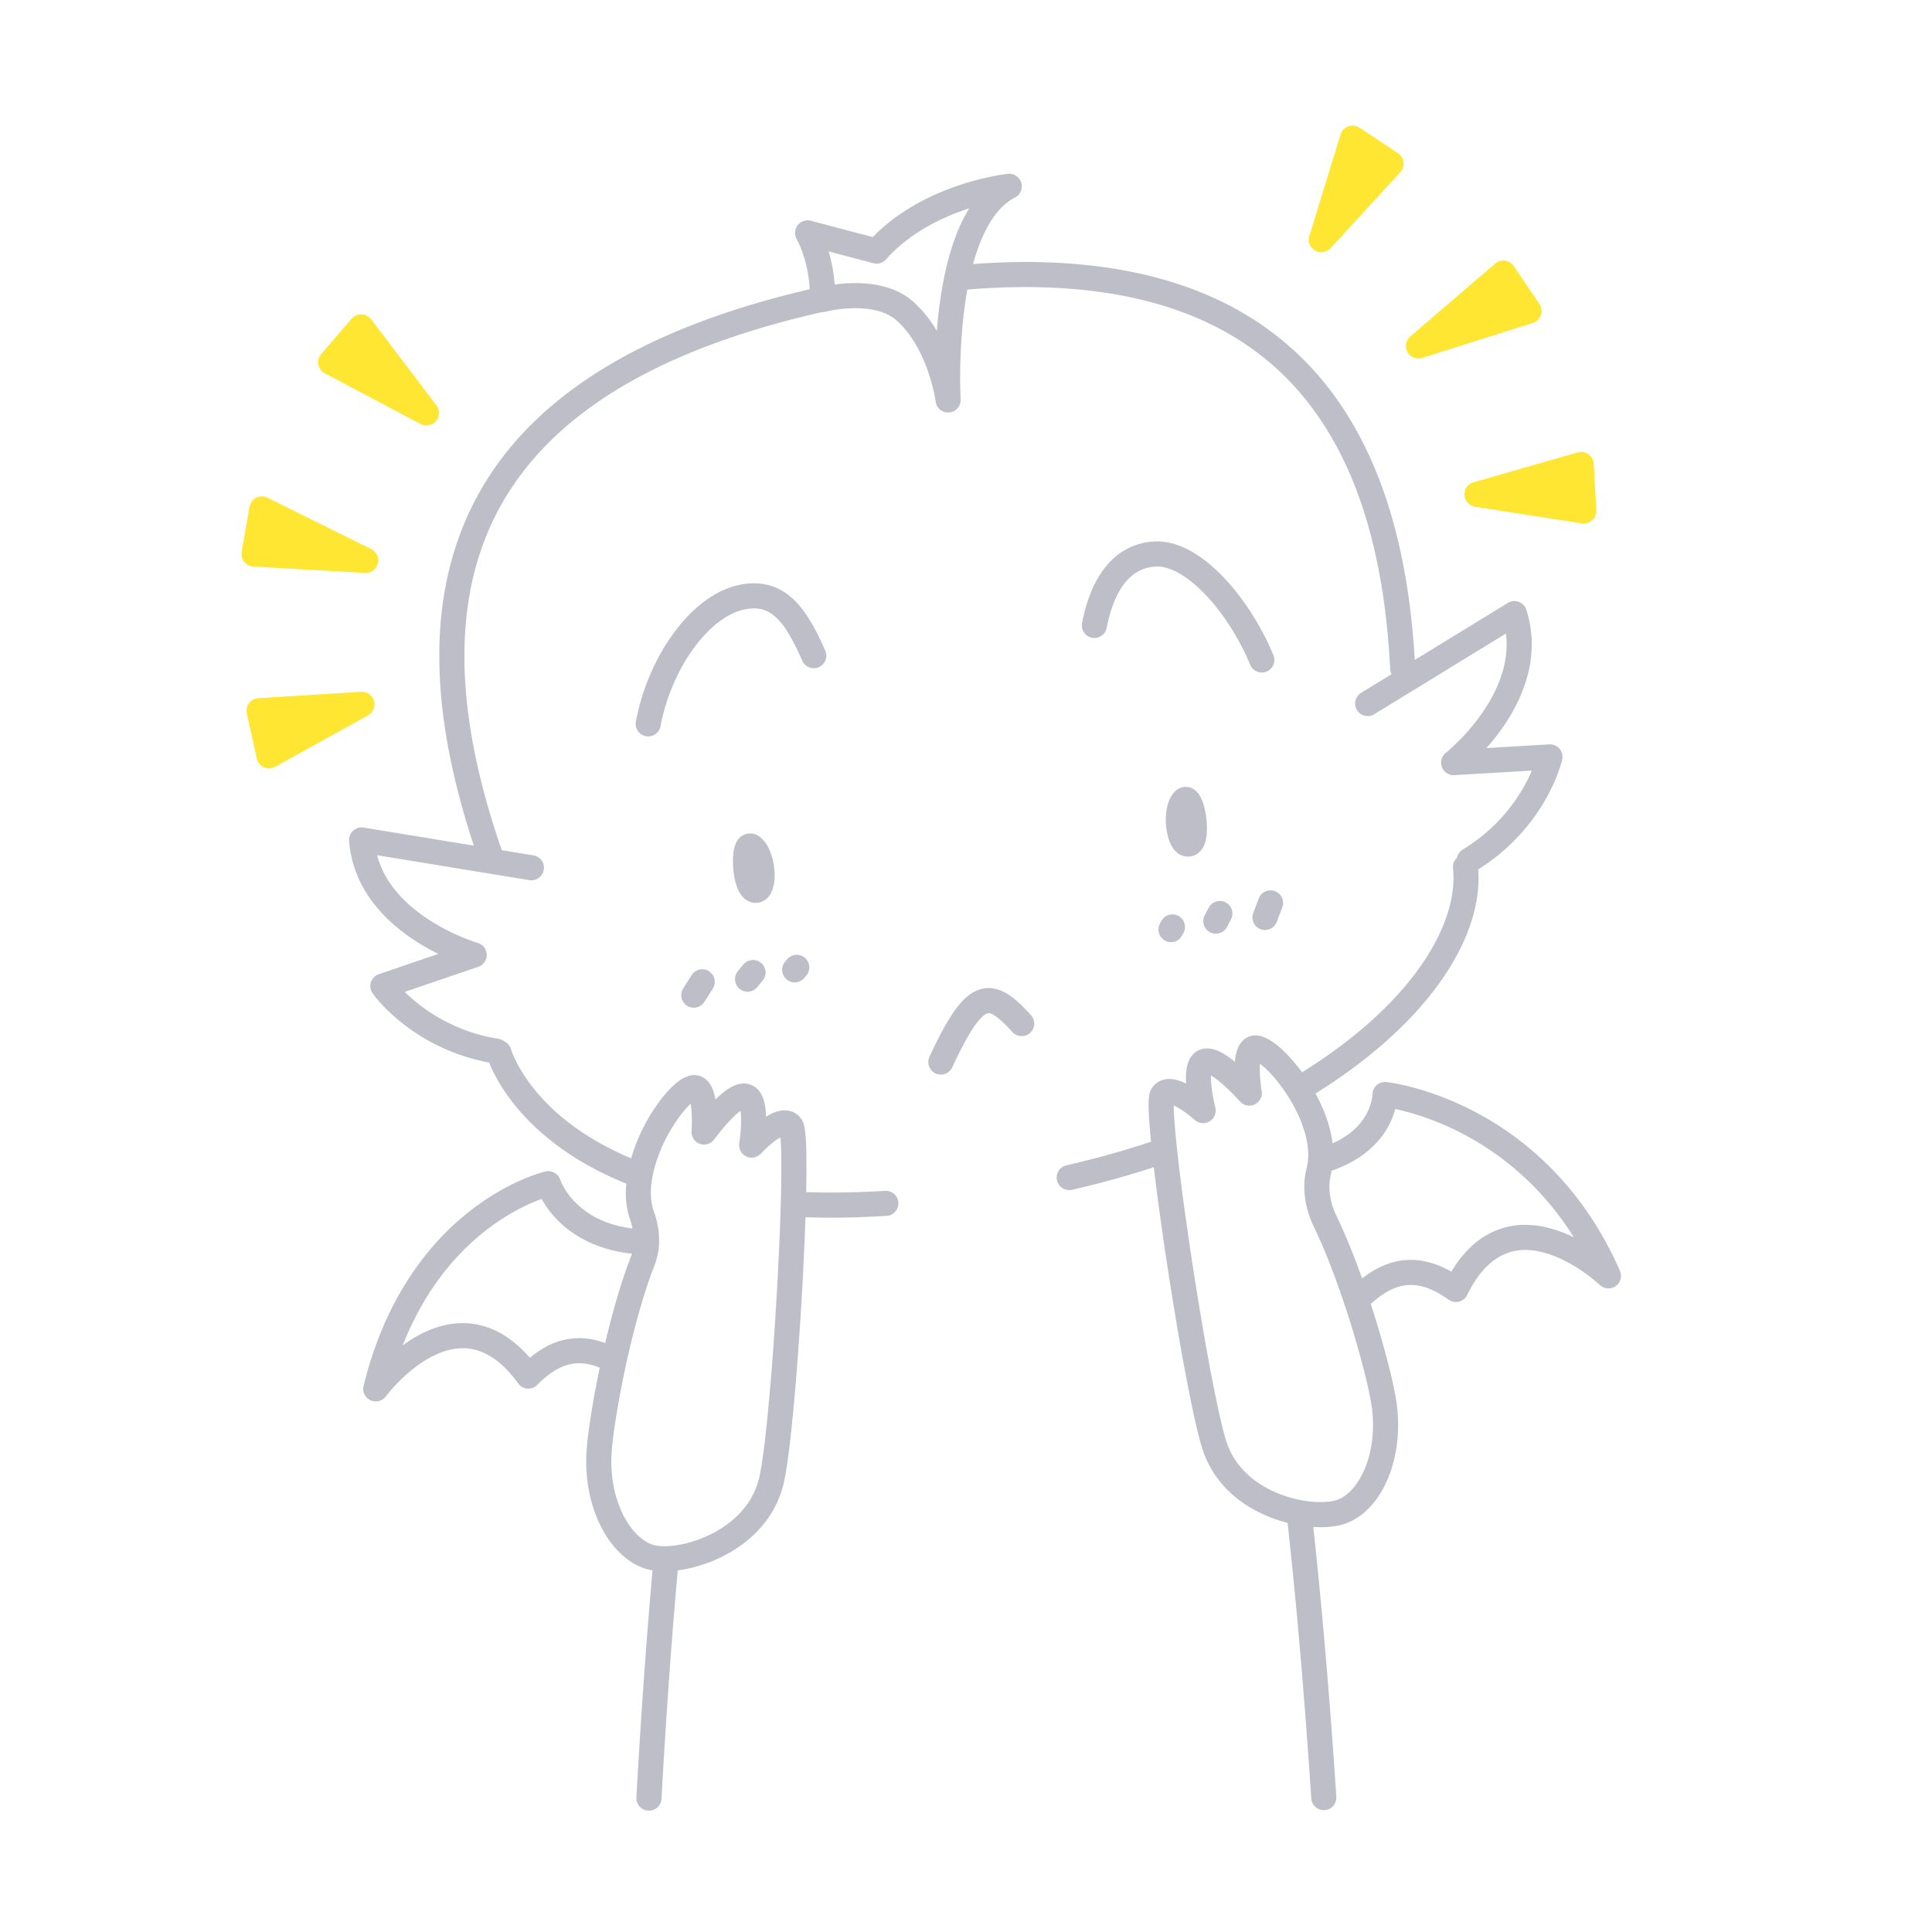 <svg xmlns="http://www.w3.org/2000/svg" width="200" height="200" fill="none"><path fill="#FFE632" d="M38.42 33.056a1.306 1.306 0 0 0-.995-.513c-.39-.012-.77.155-1.025.451l-3.148 3.654a1.301 1.301 0 0 0 .377 1.998l9.91 5.248a1.303 1.303 0 0 0 1.599-.307 1.303 1.303 0 0 0 .044-1.628l-6.762-8.903ZM144.723 15.86l-3.984-2.644a1.302 1.302 0 0 0-1.961.701l-3.232 10.51a1.298 1.298 0 0 0 2.2 1.261l7.216-7.866a1.296 1.296 0 0 0-.239-1.962ZM159.508 32.62a1.308 1.308 0 0 0-.151-1.155l-2.653-3.921a1.295 1.295 0 0 0-.904-.56c-.368-.05-.737.06-1.019.302l-8.783 7.542a1.302 1.302 0 0 0-.289 1.619c.299.538.94.792 1.528.607l11.435-3.622c.39-.123.702-.426.836-.812ZM164.434 47.022a1.3 1.3 0 0 0-1.112-.19l-10.779 3.092a1.302 1.302 0 0 0-.939 1.33c.038.608.496 1.11 1.097 1.204l11.045 1.724c.385.06.784-.06 1.073-.32.289-.263.447-.647.425-1.037l-.265-4.815a1.302 1.302 0 0 0-.545-.988Z"/><path fill="#BEBEC9" d="M152.723 115.115c-5.047-2.656-9.101-3.088-9.211-3.102a1.31 1.31 0 0 0-1.006.327 1.307 1.307 0 0 0-.428.953h-.002c.002.002-.025.946-.639 2.059-.549.983-1.52 2.13-3.491 3.005-.223-1.82-.905-3.582-1.768-5.157 5.346-3.326 9.485-7.014 12.329-10.758 2.958-3.9 4.549-7.871 4.555-11.574 0-.293-.024-.579-.044-.866a20.55 20.55 0 0 0 6.96-7.215c1.314-2.303 1.72-4.053 1.741-4.143a1.3 1.3 0 0 0-1.344-1.587l-6.502.385c.335-.38.68-.786 1.03-1.24.898-1.164 1.805-2.566 2.496-4.165.691-1.597 1.167-3.4 1.167-5.34 0-1.156-.171-2.356-.558-3.57a1.3 1.3 0 0 0-1.917-.713l-9.634 5.905c-.701-11.876-3.637-22.075-9.954-29.41-3.228-3.745-7.335-6.713-12.384-8.721-5.05-2.011-11.032-3.07-18.048-3.07-1.709 0-3.501.083-5.335.21.383-1.393.867-2.699 1.464-3.796.788-1.451 1.749-2.513 2.875-3.086a1.301 1.301 0 0 0-.724-2.45c-.066.007-2.291.237-5.211 1.229-2.726.93-6.073 2.538-8.798 5.317l-6.405-1.689a1.3 1.3 0 0 0-1.454 1.91h-.001c.027.04 1.207 2.185 1.333 5.18-13.354 3.111-22.868 7.939-29.104 14.293-6.403 6.515-9.247 14.625-9.235 23.677.001 6.124 1.288 12.699 3.575 19.625l-11.408-1.866a1.3 1.3 0 0 0-1.506 1.385c.192 2.455 1.12 4.54 2.363 6.221 1.87 2.528 4.416 4.2 6.485 5.274.135.07.261.13.392.195l-6.163 2.101a1.302 1.302 0 0 0-.645 1.977c.054.076 1.09 1.543 3.179 3.178a20.55 20.55 0 0 0 8.89 3.992c.335.845 1.065 2.391 2.514 4.227 2.107 2.674 5.728 5.911 11.687 8.309-.027.311-.058.622-.058.935 0 .968.138 1.941.473 2.872.099.276.166.555.227.833-3.057-.385-4.866-1.61-5.98-2.759a7.655 7.655 0 0 1-1.208-1.641 5.473 5.473 0 0 1-.242-.501l-.047-.119-.007-.02-.001.001a1.299 1.299 0 0 0-1.524-.862c-.126.03-3.653.852-7.764 4.046-4.11 3.187-8.774 8.783-11.07 18.149a1.299 1.299 0 0 0 2.308 1.082 17.024 17.024 0 0 1 2.51-2.59c.751-.625 1.63-1.235 2.56-1.675.934-.442 1.909-.712 2.885-.711.879.002 1.769.207 2.725.753.953.547 1.976 1.454 3.02 2.89a1.298 1.298 0 0 0 1.984.142c.859-.884 1.649-1.439 2.363-1.773a4.584 4.584 0 0 1 1.976-.46c.713-.001 1.417.177 2.112.466-.713 3.416-1.182 6.46-1.335 8.264-.042.485-.061.966-.061 1.438.002 2.908.744 5.515 1.959 7.521.61 1.002 1.34 1.856 2.178 2.511.811.633 1.735 1.076 2.729 1.242-1.04 11.538-1.668 23.473-1.668 23.482a1.3 1.3 0 1 0 2.596.136c0-.002.041-.774.119-2.122.23-3.965.782-12.884 1.564-21.501 1.804-.232 3.846-.886 5.747-2.054 1.202-.742 2.338-1.696 3.27-2.892a10.494 10.494 0 0 0 2.002-4.302c.286-1.357.559-3.481.825-6.101.613-6.046 1.157-14.623 1.376-21.203.851.027 1.718.044 2.61.044 1.847 0 3.786-.06 5.824-.185a1.3 1.3 0 0 0-.159-2.594 93.3 93.3 0 0 1-5.664.179c-.87 0-1.713-.016-2.538-.043.02-.949.03-1.833.03-2.629 0-1.192-.022-2.192-.075-2.966-.028-.388-.06-.719-.111-1.014a3.603 3.603 0 0 0-.1-.44c-.051-.153-.098-.315-.268-.557a2.067 2.067 0 0 0-1.706-.86c-.709.013-1.23.263-1.715.528-.076.043-.137.097-.21.143-.016-.527-.056-1.058-.194-1.581a3.118 3.118 0 0 0-.443-.991 2.033 2.033 0 0 0-1.117-.806 1.98 1.98 0 0 0-.533-.072c-.464.004-.83.137-1.153.29-.56.276-1.029.654-1.485 1.068-.108.1-.212.204-.317.307-.019-.108-.033-.216-.056-.322-.1-.432-.224-.856-.507-1.293a2.14 2.14 0 0 0-.62-.624 1.86 1.86 0 0 0-1.011-.299 2 2 0 0 0-.595.092c-.449.143-.796.369-1.145.639-.603.475-1.193 1.118-1.787 1.902a19.497 19.497 0 0 0-2.424 4.306c-.22.545-.407 1.11-.574 1.683-5.247-2.209-8.349-5.029-10.146-7.302-.928-1.176-1.51-2.206-1.856-2.928a9.798 9.798 0 0 1-.355-.829 5.539 5.539 0 0 1-.07-.202l-.013-.039v-.002a1.283 1.283 0 0 0-.71-.814 1.277 1.277 0 0 0-.565-.256 17.923 17.923 0 0 1-8.274-3.586 16.724 16.724 0 0 1-1.45-1.276l7.606-2.594c.538-.183.894-.693.88-1.262a1.298 1.298 0 0 0-.941-1.217l-.017-.005c-.245-.071-2.877-.897-5.436-2.664-1.28-.881-2.537-1.993-3.493-3.33a9.601 9.601 0 0 1-1.46-3.073l15.758 2.578a1.3 1.3 0 0 0 .42-2.566l-3.273-.535c-2.503-7.22-3.87-13.97-3.868-20.098.012-8.53 2.594-15.826 8.491-21.856 5.86-5.98 15.11-10.716 28.544-13.749.118.002.236-.008.352-.039a13.533 13.533 0 0 1 3.085-.365c.768 0 1.585.077 2.33.28.747.203 1.41.525 1.94.996 1.596 1.41 2.648 3.517 3.255 5.285.306.882.505 1.673.625 2.236.06.282.101.507.127.657l.026.168.006.038v.006c.09.692.715 1.192 1.41 1.127a1.302 1.302 0 0 0 1.178-1.368l-.007-.146c-.014-.3-.042-1.049-.042-2.095-.002-2.191.128-5.7.747-9.112a75.752 75.752 0 0 1 5.928-.259c6.756 0 12.403 1.021 17.086 2.886 7.021 2.805 11.917 7.473 15.257 13.7 3.331 6.224 5.054 14.036 5.497 22.96.009.19.065.367.147.526l-3.149 1.93a1.3 1.3 0 1 0 1.359 2.217l13.624-8.35c.046.373.074.744.074 1.11 0 1.511-.372 2.964-.953 4.31-.87 2.017-2.215 3.774-3.344 5.006a21.837 21.837 0 0 1-1.434 1.43 15.23 15.23 0 0 1-.422.37l-.108.09-.025.02-.003.002c-.447.352-.613.95-.41 1.483.202.532.723.87 1.292.836l8.023-.475a16.945 16.945 0 0 1-.971 1.919 17.92 17.92 0 0 1-6.194 6.258 1.286 1.286 0 0 0-.592.866 1.278 1.278 0 0 0-.413 1.061c.033.325.05.658.05.996.005 2.934-1.303 6.42-4.026 10.002-2.61 3.44-6.52 6.947-11.652 10.136a16.841 16.841 0 0 0-1.956-2.26 8.762 8.762 0 0 0-1.171-.948c-.393-.255-.775-.462-1.261-.568a1.976 1.976 0 0 0-.421-.045 1.853 1.853 0 0 0-.761.159c-.424.188-.71.506-.886.795-.265.442-.361.858-.43 1.274a7.176 7.176 0 0 0-.055.506 10.623 10.623 0 0 0-.887-.656 5.664 5.664 0 0 0-.901-.488 2.885 2.885 0 0 0-1.103-.242c-.22 0-.469.032-.724.129a1.982 1.982 0 0 0-.864.646c-.301.396-.421.792-.501 1.166a5.763 5.763 0 0 0-.098 1.12c.001.193.009.387.021.58-.03-.015-.056-.032-.086-.047-.487-.224-1.001-.425-1.653-.434a2.23 2.23 0 0 0-1.008.231 2.075 2.075 0 0 0-.843.797c-.121.211-.159.359-.195.493a3.533 3.533 0 0 0-.08.559 8.686 8.686 0 0 0-.018.603c.001.906.093 2.211.252 3.815a95.115 95.115 0 0 1-8.76 2.442 1.3 1.3 0 1 0 .58 2.535v-.001a97.626 97.626 0 0 0 8.468-2.338l.076.644c.566 4.677 1.453 10.671 2.368 16.045a241.37 241.37 0 0 0 1.357 7.354c.437 2.141.838 3.872 1.198 5.028.938 3.021 3.051 5.103 5.356 6.375 1.14.63 2.329 1.078 3.49 1.372.751 6.722 1.362 13.8 1.785 19.223.215 2.752.382 5.078.496 6.715.113 1.637.172 2.58.172 2.583a1.3 1.3 0 0 0 2.595-.162c-.001-.012-.908-14.499-2.385-27.937.256.016.508.025.753.025.754 0 1.451-.072 2.081-.225.92-.226 1.756-.697 2.48-1.327 1.086-.949 1.94-2.256 2.536-3.793.595-1.538.931-3.314.931-5.225 0-.963-.085-1.96-.267-2.976-.33-1.828-1.108-4.918-2.179-8.358-.124-.398-.253-.802-.384-1.207.551-.491 1.134-.949 1.746-1.29.753-.419 1.525-.671 2.395-.672 1.041.003 2.301.359 3.909 1.518.312.226.703.302 1.077.208.374-.093.683-.343.853-.689.928-1.894 1.95-3.043 2.951-3.725 1.005-.68 2.009-.932 3.061-.936 1.83-.011 3.803.861 5.285 1.791.741.462 1.359.928 1.786 1.273.213.174.378.316.488.414l.121.109.027.025.005.005h.001a1.298 1.298 0 0 0 2.086-1.464c-3.889-8.863-9.927-13.785-14.97-16.435Zm-92.754 23.408a7.201 7.201 0 0 0-3.081.706c-.682.32-1.361.766-2.038 1.324-.941-1.085-1.92-1.904-2.93-2.484-1.332-.767-2.714-1.101-4.019-1.098-1.48 0-2.849.41-4.053.988-.792.381-1.506.84-2.16 1.317 2.323-5.903 5.65-9.593 8.616-11.908 1.853-1.441 3.57-2.34 4.81-2.874.364-.157.68-.28.954-.378a10.26 10.26 0 0 0 1.556 2.096c1.488 1.563 4.004 3.161 7.782 3.568-.027.085-.04.173-.072.256-1.054 2.697-1.956 5.896-2.685 8.996-.818-.298-1.709-.508-2.68-.509Zm7.787-7.54a7.084 7.084 0 0 0 .478-2.59 8.69 8.69 0 0 0-.534-2.935c-.216-.601-.32-1.271-.32-1.992-.01-2.041.87-4.466 1.975-6.368.548-.952 1.149-1.777 1.675-2.36.17-.189.326-.34.472-.472.016.093.032.19.043.292.057.459.076.993.076 1.446a18.924 18.924 0 0 1-.028 1.016l-.005.073a1.299 1.299 0 0 0 2.348.856l.025-.033c.133-.18.804-1.071 1.562-1.874.376-.399.778-.777 1.103-1.016l.028-.019c.042.273.062.623.062.987 0 .567-.046 1.166-.094 1.613a18.38 18.38 0 0 1-.064.539l-.02.147-.007.044a1.3 1.3 0 0 0 2.238 1.086l.015-.016c.094-.101.611-.637 1.201-1.11.275-.222.563-.423.807-.561.06.662.094 1.716.093 3.044 0 4.2-.302 11.002-.736 17.352a278.896 278.896 0 0 1-.73 8.816c-.259 2.571-.536 4.671-.781 5.826a7.877 7.877 0 0 1-1.511 3.243c-1.064 1.37-2.553 2.395-4.096 3.066-1.537.674-3.129.983-4.266.979-.28 0-.53-.018-.742-.049-.51-.075-1.054-.313-1.602-.74-.821-.637-1.622-1.702-2.198-3.08-.58-1.377-.939-3.058-.938-4.902 0-.401.016-.807.052-1.218.143-1.722.646-4.99 1.416-8.561.768-3.574 1.81-7.482 3.003-10.529Zm32.16-108.692c-1.422 2.63-2.172 5.848-2.603 8.907a50.922 50.922 0 0 0-.328 3.054c-.634-1.065-1.428-2.11-2.44-3.015-.899-.8-1.949-1.28-2.985-1.562-1.04-.282-2.075-.37-3.012-.371-.81 0-1.544.068-2.148.15a15.693 15.693 0 0 0-.618-3.426l4.628 1.22c.473.125.977-.027 1.302-.392 2.373-2.671 5.606-4.27 8.264-5.17.125-.042.24-.075.361-.115-.146.235-.288.475-.421.72Zm41.989 122.717c.155.864.228 1.707.228 2.516.001 2.139-.51 4.035-1.282 5.411-.385.688-.832 1.244-1.294 1.646-.464.403-.934.651-1.39.762-.372.092-.88.152-1.463.151-1.616.005-3.784-.453-5.644-1.492-1.872-1.045-3.425-2.603-4.136-4.875-.411-1.312-.978-3.881-1.569-6.999-.89-4.688-1.857-10.673-2.599-15.972a233.526 233.526 0 0 1-.907-7.183c-.217-2.006-.341-3.623-.345-4.533.132.06.278.132.43.22.426.243.878.57 1.21.831.167.131.305.245.399.325l.107.091.025.022.005.005a1.299 1.299 0 0 0 2.127-1.29l-.017-.068a18.46 18.46 0 0 1-.247-1.212c-.097-.568-.179-1.242-.178-1.77-.001-.09.002-.175.007-.254.15.089.322.201.499.335.574.425 1.213 1.022 1.69 1.503.24.241.441.454.581.605l.16.175.04.045.011.012a1.3 1.3 0 0 0 2.257-1.075l-.007-.044c-.037-.225-.192-1.301-.19-2.24a5.62 5.62 0 0 1 .021-.534c.396.297.902.768 1.423 1.369a17.112 17.112 0 0 1 2.464 3.777c.679 1.43 1.11 2.947 1.106 4.278 0 .479-.053.935-.163 1.363a7.805 7.805 0 0 0-.244 1.956c.001 1.456.381 2.868.994 4.14 1.415 2.933 2.746 6.606 3.79 9.958 1.044 3.348 1.808 6.402 2.101 8.045Zm15.989-18.211a7.914 7.914 0 0 0-4.525 1.387c-1.152.785-2.203 1.926-3.126 3.457-1.474-.837-2.885-1.222-4.2-1.22-1.395-.001-2.63.422-3.664 1.003-.499.279-.953.594-1.374.921-.801-2.251-1.695-4.49-2.649-6.47-.469-.97-.737-2.013-.736-3.01 0-.446.052-.883.161-1.307.034-.132.048-.265.074-.397.039-.01.079-.003.117-.016 3.208-1.112 4.974-3.037 5.828-4.698a8.233 8.233 0 0 0 .641-1.638c1.485.315 4.199 1.06 7.288 2.723 3.66 1.972 7.835 5.205 11.194 10.552-1.453-.708-3.167-1.279-5.029-1.287Z"/><path fill="#BEBEC9" d="M126.869 59.98c-1.033-1.113-2.142-2.072-3.321-2.775-1.176-.7-2.44-1.157-3.762-1.16a6.802 6.802 0 0 0-3.012.722c-1.239.626-2.264 1.645-3.046 2.95-.785 1.306-1.347 2.9-1.715 4.776a1.3 1.3 0 1 0 2.552.5h-.001c.431-2.211 1.151-3.8 2.004-4.795.427-.5.884-.859 1.379-1.11a4.203 4.203 0 0 1 1.662-.436l.177-.006c.699-.003 1.532.255 2.431.792 1.348.799 2.793 2.205 4.064 3.889a25.078 25.078 0 0 1 3.144 5.507 1.3 1.3 0 0 0 2.407-.982c-1.141-2.79-2.901-5.643-4.963-7.872ZM123.711 88.512l.011-.006c.365-.175.605-.445.758-.687.228-.37.316-.71.381-1.048.06-.34.081-.68.082-1.026a9.032 9.032 0 0 0-.318-2.346 4.215 4.215 0 0 0-.426-1.037 2.082 2.082 0 0 0-.448-.53 1.58 1.58 0 0 0-1.008-.374 1.542 1.542 0 0 0-.786.218c-.21.125-.357.272-.471.414-.346.43-.526.896-.642 1.357a5.86 5.86 0 0 0-.158 1.4c.003.77.116 1.514.357 2.182.126.335.277.656.544.974.135.157.304.317.536.449a1.72 1.72 0 0 0 1.588.06ZM121.48 82.094l.005-.004.004-.006-.009.01ZM120.232 95.326l-.157.295a1.3 1.3 0 0 0 2.298 1.217l.156-.295a1.3 1.3 0 0 0-2.297-1.217ZM125.254 96.503a1.301 1.301 0 0 0 1.758-.54l.416-.785a1.3 1.3 0 0 0-2.298-1.218l-.416.785a1.3 1.3 0 0 0 .54 1.758ZM130.307 93.008l-.586 1.546a1.301 1.301 0 0 0 2.432.921l.586-1.546a1.3 1.3 0 0 0-2.432-.921ZM81.472 99.32l-.212.258a1.3 1.3 0 0 0 2.006 1.654l.212-.257a1.3 1.3 0 1 0-2.006-1.654ZM76.934 99.866l-.564.687a1.3 1.3 0 0 0 2.008 1.651l.565-.687a1.3 1.3 0 1 0-2.009-1.65ZM71.62 100.906l-.886 1.396a1.3 1.3 0 1 0 2.195 1.393l.886-1.396a1.301 1.301 0 0 0-2.196-1.393ZM104.7 103.172a5.173 5.173 0 0 0-1.095-.628 3.354 3.354 0 0 0-1.267-.259c-.644-.004-1.282.218-1.813.575-.803.54-1.445 1.33-2.126 2.392-.677 1.065-1.38 2.422-2.18 4.141a1.3 1.3 0 0 0 2.358 1.097v-.001c1.028-2.215 1.878-3.746 2.558-4.623.337-.44.626-.708.826-.838.205-.131.289-.14.377-.143.063 0 .148.012.287.067.205.081.516.275.892.6.377.323.817.769 1.312 1.316a1.301 1.301 0 0 0 1.927-1.746c-.715-.787-1.367-1.443-2.056-1.95ZM77.02 60.46h.004-.005ZM84.768 69.065a1.3 1.3 0 0 0 .664-1.714c-.873-1.967-1.731-3.623-2.878-4.887-.573-.63-1.231-1.158-1.993-1.524a5.725 5.725 0 0 0-2.512-.556c-.334 0-.677.025-1.029.076-1.398.2-2.714.801-3.912 1.657-1.8 1.29-3.36 3.158-4.614 5.335a23.342 23.342 0 0 0-2.669 7.24 1.3 1.3 0 1 0 2.556.478c.562-3.019 1.876-5.994 3.549-8.225.834-1.116 1.755-2.045 2.69-2.713.936-.67 1.877-1.073 2.768-1.198h.004c.233-.035.452-.05.657-.05.547.002.978.105 1.386.3.606.29 1.195.827 1.8 1.691.603.86 1.2 2.023 1.818 3.426a1.3 1.3 0 0 0 1.715.664ZM80.057 91.796c.095-.386.13-.775.13-1.178a7 7 0 0 0-.313-2.06c-.222-.673-.528-1.344-1.17-1.886a1.803 1.803 0 0 0-.427-.264 1.526 1.526 0 0 0-1.406.084 1.73 1.73 0 0 0-.66.735c-.164.34-.225.637-.274.95a6.728 6.728 0 0 0-.064.967c.002.745.09 1.539.29 2.266.103.366.23.715.442 1.064.108.174.24.351.429.522.187.168.445.333.769.414l.015.003a1.725 1.725 0 0 0 1.597-.43c.406-.403.54-.806.642-1.187Z"/><path fill="#BEBEC9" d="m78.701 86.67.003.002.003.002-.006-.005ZM77.541 112.234l.005.002h.003l-.008-.002ZM130.395 107.229h.001l.003.001-.004-.001ZM119.195 112.722l.001-.001.001-.002-.002.003ZM124.225 108.664l.004-.002.003-.001-.007.003Z"/><path fill="#FFE632" d="M38.718 72.549a1.299 1.299 0 0 0-1.329-.934l-10.654.663a1.297 1.297 0 0 0-1.188 1.58l1.037 4.667c.088.398.363.736.735.903.373.168.807.15 1.164-.048l9.617-5.33a1.3 1.3 0 0 0 .618-1.501ZM37.784 59.31a1.303 1.303 0 0 0 1.33-.967 1.303 1.303 0 0 0-.68-1.497l-10.748-5.321a1.305 1.305 0 0 0-1.166.006 1.305 1.305 0 0 0-.692.937l-.809 4.663a1.297 1.297 0 0 0 1.207 1.52l11.558.658Z"/></svg>